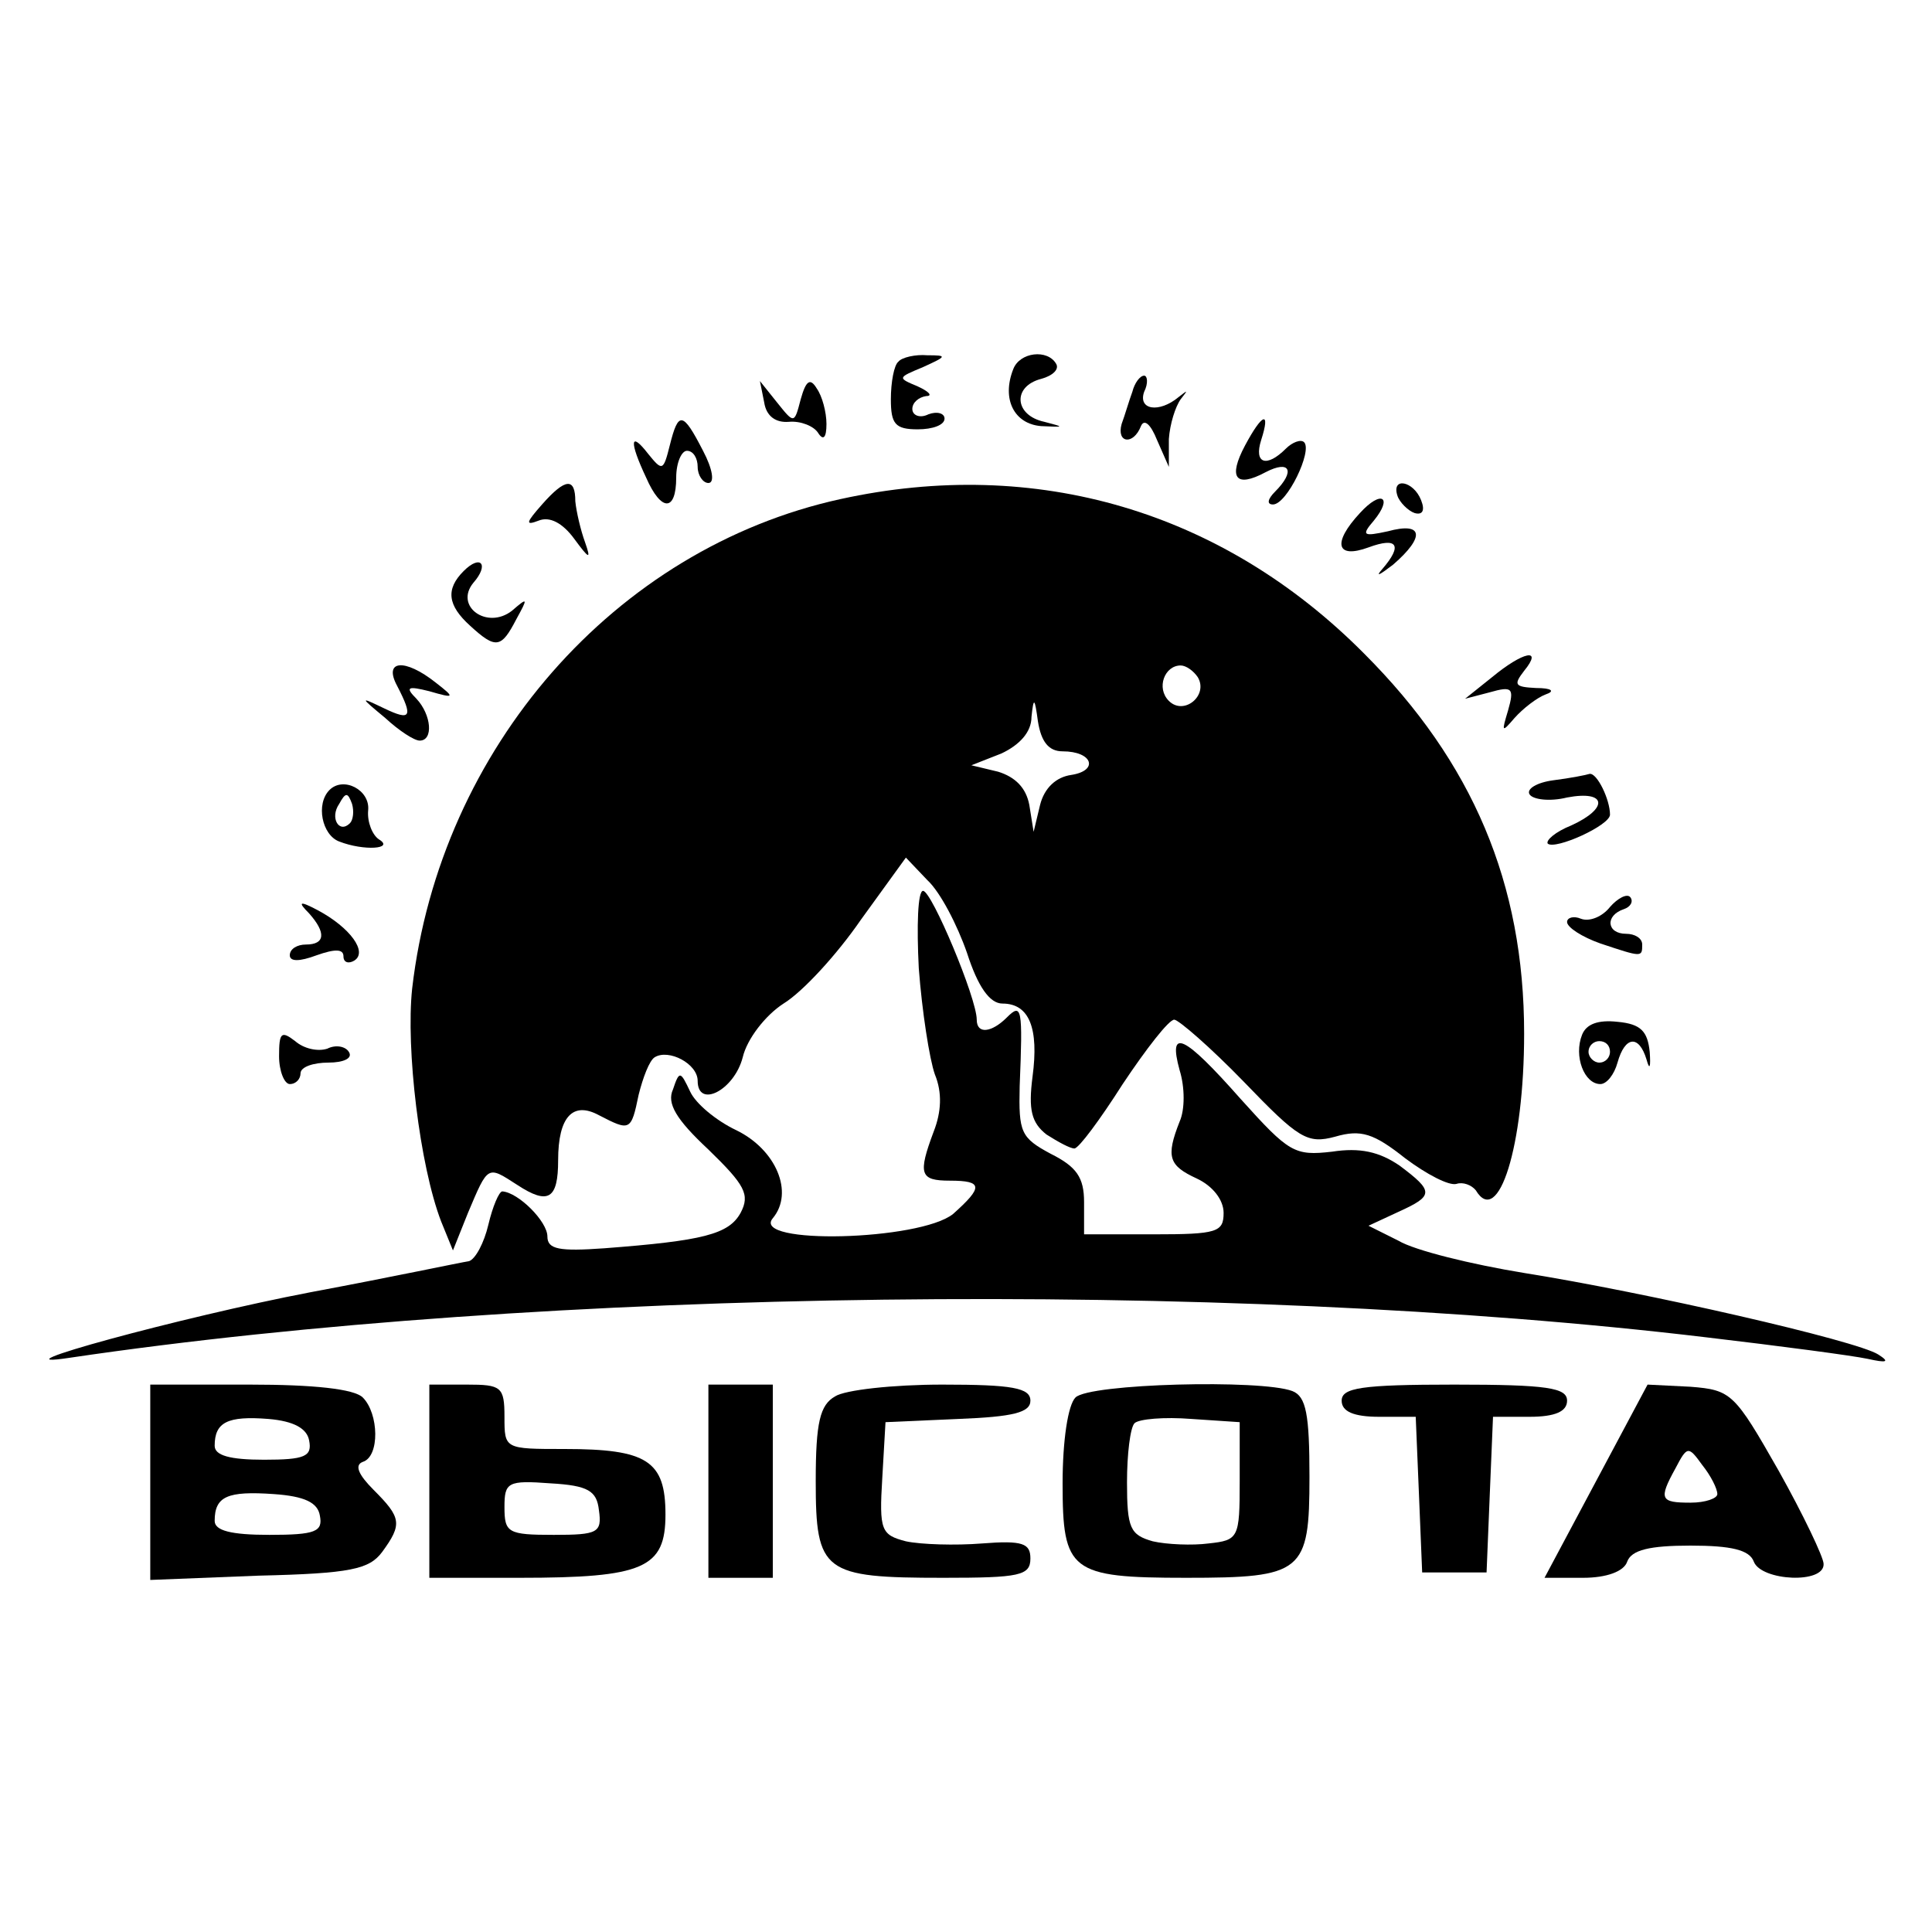 <?xml version="1.0" standalone="no"?>
<!DOCTYPE svg PUBLIC "-//W3C//DTD SVG 20010904//EN"
 "http://www.w3.org/TR/2001/REC-SVG-20010904/DTD/svg10.dtd">
<svg version="1.0" xmlns="http://www.w3.org/2000/svg"
 width="180pt" height="180pt" viewBox="0 0 180 180"
 preserveAspectRatio="xMidYMid meet">
<g transform="translate(0,180) scale(0.1,-0.1)"
fill="#000000" stroke="none">
<path d="M837 1463 c-4 -3 -7 -19 -7 -35 0 -23 4 -28 25 -28 14 0 25 4 25 10
0 5 -7 7 -15 4 -8 -4 -15 -1 -15 5 0 6 6 11 13 12 6 0 3 4 -8 9 -19 8 -19 8 5
18 22 10 23 11 4 11 -11 1 -24 -2 -27 -6z"/>
<path d="M944 1456 c-11 -28 1 -51 26 -53 22 -1 22 -1 3 4 -28 6 -30 33 -3 40
11 3 17 9 14 14 -8 14 -34 11 -40 -5z"/>
<path d="M746 1428 c-6 -23 -6 -23 -22 -3 l-16 20 4 -20 c2 -13 11 -19 23 -18
11 1 23 -4 27 -10 5 -8 8 -5 8 8 0 11 -4 26 -9 33 -6 10 -10 8 -15 -10z"/>
<path d="M1055 1435 c-3 -8 -7 -22 -10 -30 -5 -18 11 -20 18 -2 3 7 9 2 15
-13 l11 -25 0 26 c1 14 6 30 11 37 7 9 7 9 -2 2 -18 -15 -38 -12 -32 5 4 8 3
15 0 15 -4 0 -9 -7 -11 -15z"/>
<path d="M624 1385 c-6 -24 -7 -24 -20 -8 -17 22 -18 12 -2 -22 14 -32 28 -32
28 0 0 14 5 25 10 25 6 0 10 -7 10 -15 0 -8 5 -15 10 -15 6 0 4 13 -5 30 -19
37 -23 37 -31 5z"/>
<path d="M1160 1385 c-16 -30 -9 -40 19 -25 23 12 28 1 9 -18 -7 -7 -8 -12 -2
-12 13 0 37 50 29 58 -3 3 -11 0 -17 -6 -18 -18 -30 -14 -23 8 9 28 1 25 -15
-5z"/>
<path d="M505 1330 c-15 -17 -16 -20 -3 -15 10 4 22 -2 33 -17 14 -19 16 -20
10 -3 -4 11 -8 28 -9 38 0 22 -9 22 -31 -3z"/>
<path d="M783 1335 c-210 -46 -373 -232 -399 -456 -6 -56 7 -165 27 -217 l11
-27 14 35 c19 45 18 44 46 26 29 -19 38 -13 38 23 0 41 14 55 38 42 29 -15 30
-15 37 19 4 16 10 32 15 35 13 8 40 -6 40 -22 0 -26 34 -9 42 22 4 17 21 39
38 50 18 11 50 46 72 78 l42 58 20 -21 c12 -11 28 -42 37 -68 10 -31 21 -47
33 -47 25 0 34 -23 28 -68 -4 -31 -1 -43 13 -54 11 -7 22 -13 26 -13 4 0 24
27 45 60 22 33 43 60 48 60 4 0 34 -26 65 -58 51 -53 59 -58 85 -51 24 7 36 3
65 -20 20 -15 41 -26 48 -24 6 2 14 -1 18 -6 21 -35 45 41 45 146 0 140 -48
253 -149 354 -132 133 -306 184 -488 144z m333 -166 c10 -17 -13 -36 -27 -22
-12 12 -4 33 11 33 5 0 12 -5 16 -11z m-126 -69 c28 0 34 -18 8 -22 -14 -2
-25 -12 -29 -28 l-6 -25 -4 25 c-3 16 -13 26 -29 31 l-25 6 28 11 c17 8 28 20
28 34 2 19 3 18 6 -4 3 -19 10 -28 23 -28z"/>
<path d="M1302 1338 c2 -6 10 -14 16 -16 7 -2 10 2 6 12 -7 18 -28 22 -22 4z"/>
<path d="M1267 1322 c-26 -28 -22 -43 8 -32 27 10 32 2 13 -20 -7 -8 -3 -6 10
4 30 26 28 40 -5 31 -23 -5 -25 -4 -13 10 18 22 7 29 -13 7z"/>
<path d="M432 1268 c-17 -17 -15 -32 6 -51 24 -22 29 -21 43 6 11 20 11 21 -4
8 -23 -18 -54 4 -36 26 15 17 7 27 -9 11z"/>
<path d="M1390 1169 l-25 -20 23 6 c21 6 23 4 17 -17 -6 -20 -6 -21 6 -7 8 9
21 19 29 22 9 3 6 6 -9 6 -20 1 -21 3 -11 16 18 22 -1 18 -30 -6z"/>
<path d="M370 1161 c15 -29 13 -33 -12 -21 -23 11 -23 11 1 -9 13 -12 27 -21
32 -21 13 0 11 24 -3 39 -11 11 -8 12 12 7 24 -7 24 -6 6 8 -29 23 -49 21 -36
-3z"/>
<path d="M1447 1073 c-15 -2 -25 -8 -22 -13 3 -5 19 -7 35 -3 37 7 39 -10 4
-26 -15 -6 -24 -14 -22 -17 7 -6 58 17 58 27 0 14 -12 39 -19 38 -3 -1 -18 -4
-34 -6z"/>
<path d="M307 1064 c-13 -13 -7 -42 9 -48 23 -9 52 -7 37 2 -6 4 -11 16 -10
27 2 19 -23 32 -36 19z m19 -31 c-10 -10 -19 5 -10 18 6 11 8 11 12 0 2 -7 1
-15 -2 -18z"/>
<path d="M856 898 c3 -40 10 -85 15 -99 7 -17 6 -35 -1 -53 -15 -40 -13 -46
15 -46 31 0 31 -6 3 -31 -31 -25 -189 -29 -168 -4 20 24 3 64 -34 82 -19 9
-38 25 -43 36 -9 19 -10 20 -16 2 -6 -13 3 -28 33 -56 34 -33 39 -42 30 -59
-11 -20 -35 -26 -127 -33 -42 -3 -53 -1 -53 11 0 14 -27 41 -42 42 -3 0 -9
-14 -13 -31 -4 -17 -12 -32 -18 -34 -7 -1 -73 -15 -148 -29 -120 -23 -303 -73
-224 -61 439 65 1074 73 1525 19 68 -8 136 -17 150 -20 18 -4 21 -3 10 4 -20
13 -217 58 -330 76 -49 8 -102 21 -117 30 l-28 14 28 13 c33 15 33 19 1 43
-19 13 -37 17 -63 13 -35 -4 -40 -1 -85 49 -53 60 -68 67 -57 27 5 -16 5 -37
0 -48 -13 -33 -10 -41 16 -53 15 -7 25 -20 25 -32 0 -18 -6 -20 -65 -20 l-65
0 0 30 c0 23 -7 33 -31 45 -28 15 -30 20 -29 63 3 73 2 78 -12 64 -14 -14 -28
-16 -28 -2 0 20 -42 120 -50 120 -5 0 -6 -33 -4 -72z"/>
<path d="M1500 955 c-7 -9 -19 -14 -27 -11 -7 3 -13 1 -13 -3 0 -5 14 -14 31
-20 39 -13 39 -13 39 -1 0 6 -7 10 -15 10 -18 0 -20 17 -2 23 6 2 9 7 6 11 -3
4 -12 -1 -19 -9z"/>
<path d="M288 949 c16 -18 15 -29 -3 -29 -8 0 -15 -4 -15 -10 0 -6 9 -6 25 0
17 6 25 6 25 -1 0 -6 5 -7 10 -4 13 8 -4 31 -34 47 -17 9 -19 8 -8 -3z"/>
<path d="M1474 836 c-8 -20 2 -46 17 -46 6 0 13 9 16 20 7 25 20 26 27 3 3
-11 4 -7 3 7 -2 19 -8 26 -30 28 -18 2 -29 -2 -33 -12z m26 -16 c0 -5 -4 -10
-10 -10 -5 0 -10 5 -10 10 0 6 5 10 10 10 6 0 10 -4 10 -10z"/>
<path d="M260 816 c0 -14 5 -26 10 -26 6 0 10 5 10 10 0 6 12 10 26 10 14 0
23 4 19 10 -3 5 -12 7 -20 3 -9 -3 -22 0 -30 7 -13 10 -15 8 -15 -14z"/>
<path d="M140 419 l0 -91 101 4 c86 2 103 6 115 22 19 26 18 32 -8 58 -14 14
-18 23 -10 26 16 5 15 45 0 60 -8 8 -46 12 -105 12 l-93 0 0 -91z m148 39 c3
-15 -4 -18 -42 -18 -32 0 -46 4 -46 13 0 22 12 28 50 25 24 -2 36 -9 38 -20z
m10 -70 c3 -15 -4 -18 -47 -18 -36 0 -51 4 -51 13 0 23 12 28 55 25 29 -2 41
-8 43 -20z"/>
<path d="M400 420 l0 -90 84 0 c116 0 136 9 136 59 0 50 -17 61 -94 61 -56 0
-56 0 -56 30 0 28 -3 30 -35 30 l-35 0 0 -90z m158 -27 c3 -21 -1 -23 -42 -23
-43 0 -46 2 -46 26 0 23 3 25 43 22 35 -2 43 -7 45 -25z"/>
<path d="M660 420 l0 -90 30 0 30 0 0 90 0 90 -30 0 -30 0 0 -90z"/>
<path d="M778 499 c-14 -8 -18 -24 -18 -79 0 -85 7 -90 119 -90 71 0 81 2 81
18 0 14 -7 17 -45 14 -25 -2 -57 -1 -71 2 -23 6 -25 10 -22 59 l3 52 68 3 c51
2 67 6 67 17 0 12 -17 15 -82 15 -46 0 -91 -5 -100 -11z"/>
<path d="M1002 498 c-7 -7 -12 -40 -12 -80 0 -82 7 -88 115 -88 109 0 115 5
115 94 0 58 -3 75 -16 80 -29 11 -189 7 -202 -6z m153 -78 c0 -53 -1 -55 -29
-58 -15 -2 -39 -1 -52 2 -21 6 -24 12 -24 55 0 26 3 51 7 55 4 4 28 6 53 4
l45 -3 0 -55z"/>
<path d="M1250 495 c0 -10 11 -15 35 -15 l34 0 3 -72 3 -73 30 0 30 0 3 73 3
72 34 0 c24 0 35 5 35 15 0 12 -18 15 -105 15 -87 0 -105 -3 -105 -15z"/>
<path d="M1487 420 l-48 -90 36 0 c22 0 38 6 41 15 4 11 21 15 59 15 38 0 55
-4 59 -15 7 -18 66 -21 65 -2 0 6 -19 46 -42 87 -41 72 -44 75 -82 78 l-40 2
-48 -90z m113 -12 c0 -4 -11 -8 -25 -8 -28 0 -30 3 -14 32 11 21 12 21 25 3 8
-10 14 -22 14 -27z"/>
</g>
</svg>
